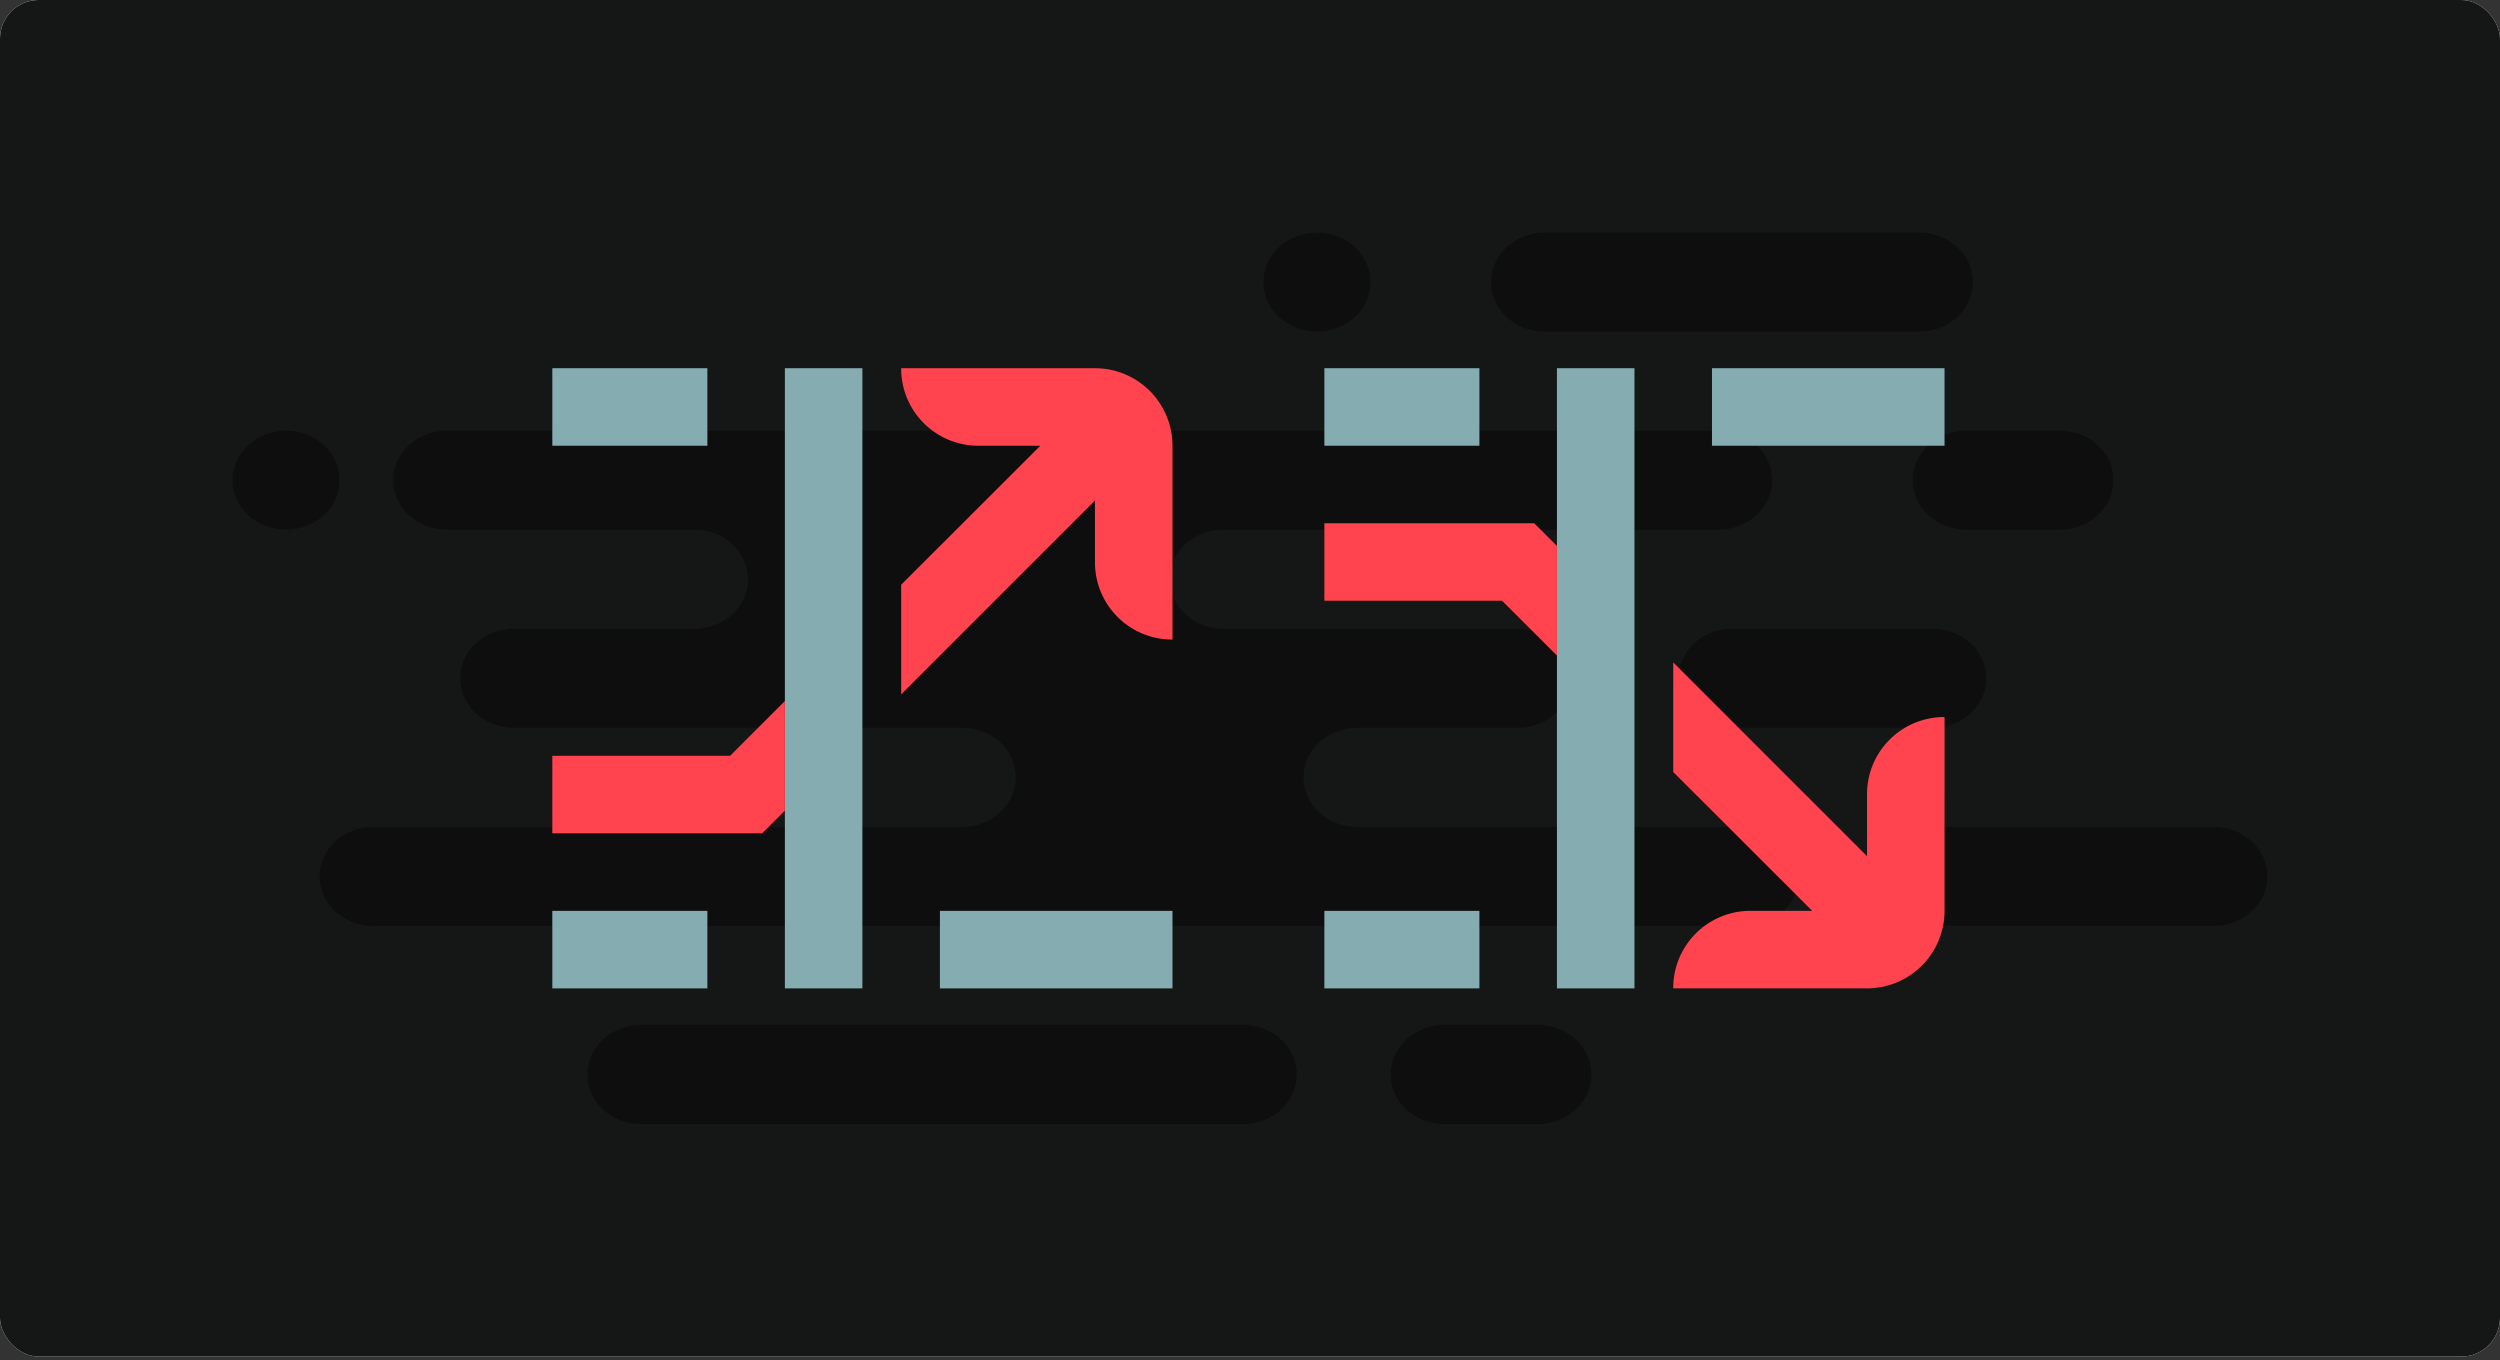 <svg xmlns="http://www.w3.org/2000/svg" width="272" height="148"><rect width="100%" height="100%" fill="#333333" stroke="none"/><g fill="none"><rect width="272" height="147.597" fill="#FFF" rx="4.217"/><rect width="272" height="147.597" fill="#151717" rx="4.217"/><path fill="#0E0E0E" d="M157.12 89.964h32.772c3.218 0 5.826 2.412 5.826 5.388s-2.608 5.389-5.826 5.389H40.596c-3.218 0-5.826-2.413-5.826-5.389 0-2.976 2.608-5.388 5.826-5.388h64.088c3.218 0 5.826-2.413 5.826-5.389 0-2.976-2.608-5.388-5.826-5.388H55.162v-.042c-2.913-.34-5.098-2.631-5.098-5.347 0-2.715 2.185-5.006 5.098-5.346v-.042h20.391c3.218 0 5.826-2.413 5.826-5.388 0-2.976-2.608-5.389-5.826-5.389H48.607c-3.218 0-5.826-2.412-5.826-5.388s2.608-5.389 5.826-5.389H186.98c3.218 0 5.826 2.413 5.826 5.389 0 2.976-2.608 5.388-5.826 5.388h-53.892c-3.218 0-5.826 2.413-5.826 5.389 0 2.975 2.608 5.388 5.826 5.388h32.044c3.218 0 5.826 2.412 5.826 5.388s-2.608 5.389-5.826 5.389h-17.479c-3.217 0-5.826 2.412-5.826 5.388s2.609 5.389 5.826 5.389h9.468zM31.129 46.856c3.217 0 5.826 2.413 5.826 5.389 0 2.976-2.609 5.388-5.826 5.388-3.218 0-5.827-2.412-5.827-5.388s2.609-5.389 5.827-5.389zm136.915-21.554h40.783c3.218 0 5.827 2.413 5.827 5.389 0 2.976-2.609 5.388-5.827 5.388h-40.783c-3.218 0-5.826-2.412-5.826-5.388s2.608-5.389 5.826-5.389zm-24.761 0c3.217 0 5.826 2.413 5.826 5.389 0 2.976-2.609 5.388-5.826 5.388-3.218 0-5.826-2.412-5.826-5.388s2.608-5.389 5.826-5.389zm70.642 21.554h10.196c3.218 0 5.826 2.413 5.826 5.389 0 2.976-2.608 5.388-5.826 5.388h-10.196c-3.217 0-5.826-2.412-5.826-5.388s2.609-5.389 5.826-5.389zm-25.49 21.554h21.849c3.218 0 5.826 2.412 5.826 5.388s-2.608 5.389-5.826 5.389h-21.848c-3.218 0-5.826-2.413-5.826-5.389 0-2.976 2.608-5.388 5.826-5.388zm20.392 21.554h32.044c3.218 0 5.827 2.412 5.827 5.388s-2.609 5.389-5.827 5.389h-32.044c-3.217 0-5.826-2.413-5.826-5.389 0-2.976 2.609-5.388 5.826-5.388zm-139.1 21.554h65.545c3.217 0 5.826 2.412 5.826 5.388s-2.609 5.389-5.826 5.389H69.727c-3.218 0-5.826-2.413-5.826-5.389 0-2.976 2.608-5.388 5.826-5.388zm87.393 0h10.196c3.218 0 5.826 2.412 5.826 5.388s-2.608 5.389-5.826 5.389H157.12c-3.218 0-5.826-2.413-5.826-5.389 0-2.976 2.608-5.388 5.826-5.388z"/><path fill="#85ACB0" d="M177.83 40.062v67.473h-8.435V40.062h8.434zm-16.87 59.039v8.434h-16.868V99.1h16.868zm0-59.039v8.434h-16.868v-8.434h16.868zm50.605 0v8.434h-25.302v-8.434h25.302z"/><path fill="#FF444F" d="M182.047 72.07l21.085 21.085v-6.748a8.392 8.392 0 018.392-8.391h.042V99.1a8.434 8.434 0 01-8.434 8.434h-21.085v-.042a8.392 8.392 0 018.375-8.392h6.747l-15.122-15.106V72.07zm-15.123-15.14l2.471 2.471v11.926l-5.963-5.963h-19.339V56.93h22.831z"/><path fill="#85ACB0" d="M76.961 99.1v8.435H60.093V99.1h16.868zm50.605 0v8.435h-25.302V99.1h25.302zM93.829 40.063v67.473h-8.434V40.062h8.434zm-16.868 0v8.434H60.093v-8.434h16.868z"/><path fill="#FF444F" d="M85.395 76.27v11.925l-2.47 2.472H60.092v-8.434h19.34l5.962-5.963zm33.737-36.208a8.434 8.434 0 018.434 8.434v21.085h-.042a8.392 8.392 0 01-8.392-8.375V54.46L98.047 75.544V63.618l15.139-15.122h-6.748a8.392 8.392 0 01-8.391-8.392v-.042z"/><path fill="#85ACB0" d="M89.612 82.233v1.745l1.746-1.745z"/></g></svg>